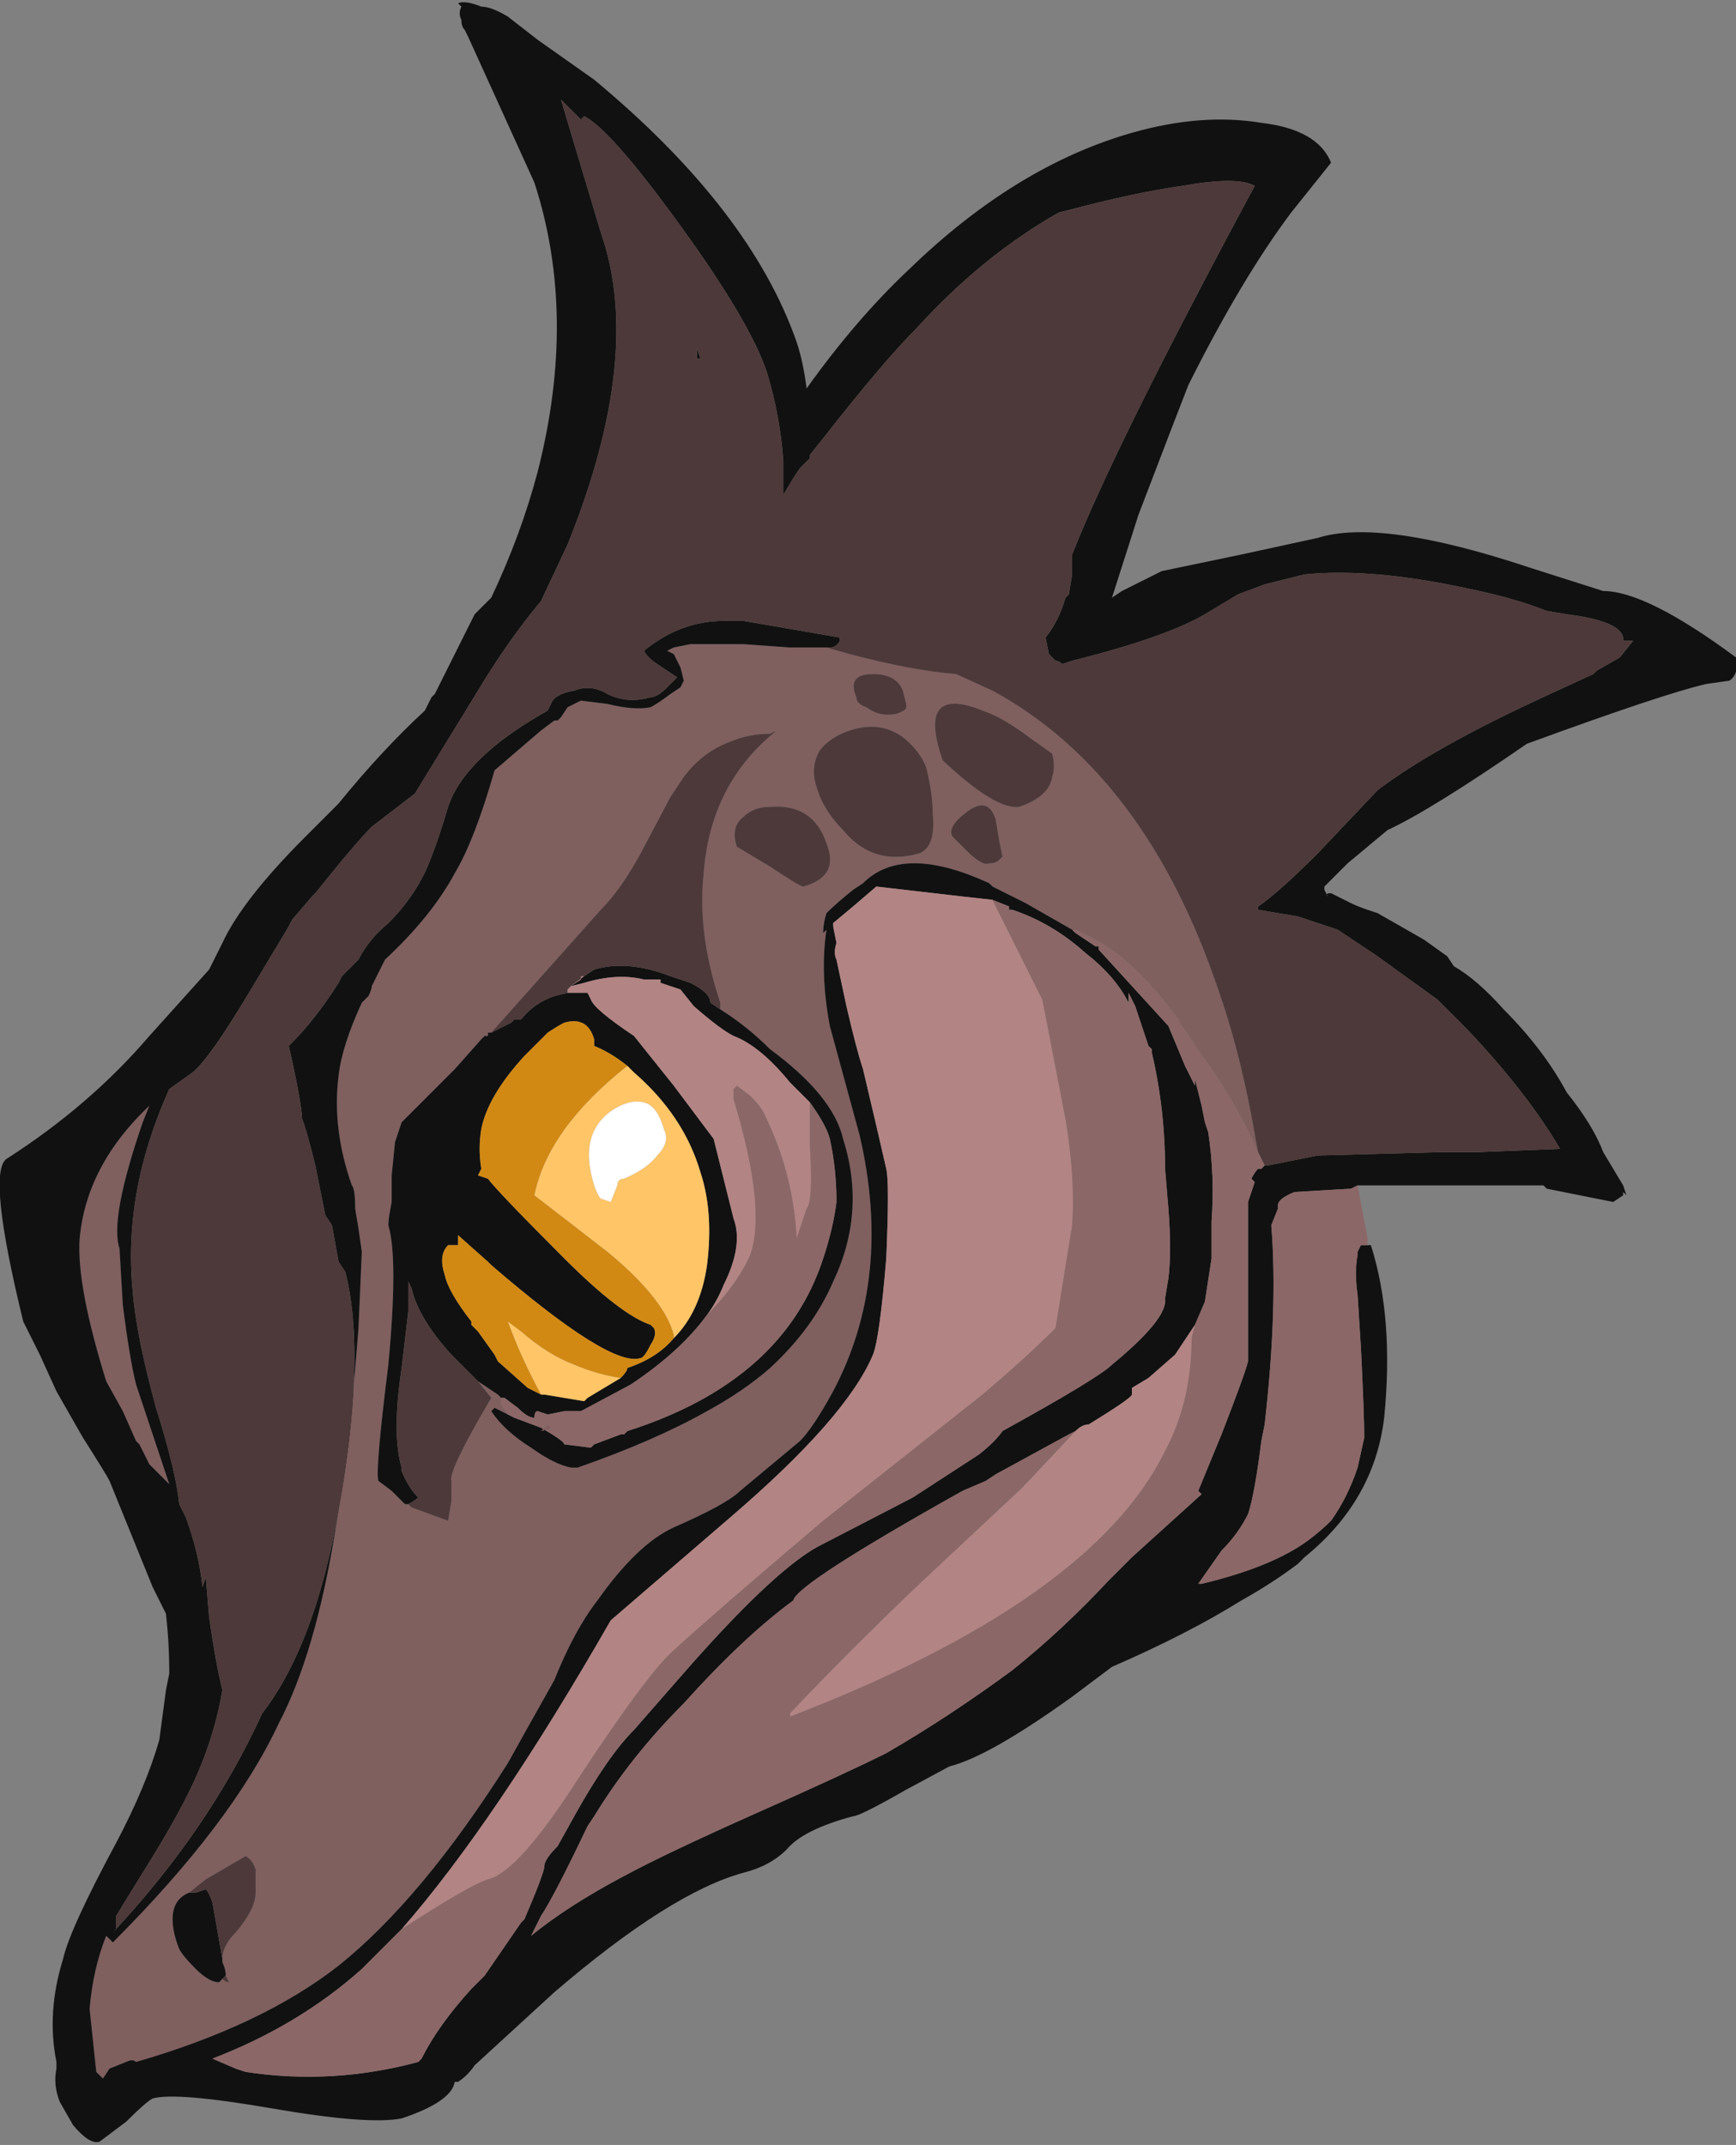 <?xml version="1.0" encoding="UTF-8" standalone="no"?>
<svg xmlns:ffdec="https://www.free-decompiler.com/flash" xmlns:xlink="http://www.w3.org/1999/xlink" ffdec:objectType="shape" height="32.3px" width="26.15px" xmlns="http://www.w3.org/2000/svg">
  <rect width="100%" height="100%" fill="#808080" stroke="none"/>
  <g transform="matrix(1.0, 0.0, 0.0, 1.0, 12.35, 31.75)">
    <path d="M0.1 -22.0 L0.45 -21.9 Q1.4 -21.65 2.05 -21.6 L2.6 -21.35 Q4.9 -20.1 6.0 -16.85 6.3 -16.0 6.5 -14.95 L6.6 -14.4 Q6.25 -15.2 5.65 -16.0 L5.6 -16.1 5.45 -16.3 5.4 -16.4 Q4.7 -17.35 4.05 -17.65 L3.85 -17.75 3.85 -17.7 3.8 -17.75 3.1 -18.15 2.6 -18.4 2.55 -18.45 Q1.25 -19.05 0.65 -18.45 L0.5 -18.35 Q0.25 -18.15 0.1 -18.0 0.05 -17.85 0.05 -17.7 L0.1 -17.75 Q0.0 -17.1 0.15 -16.3 L0.6 -14.65 Q1.1 -12.5 0.2 -10.8 -0.1 -10.25 -0.3 -10.05 L-1.2 -9.3 Q-1.4 -9.1 -2.2 -8.75 -2.75 -8.5 -3.35 -7.65 -3.7 -7.2 -4.0 -6.45 -4.45 -5.65 -4.7 -5.2 -6.0 -3.15 -7.25 -2.15 -8.4 -1.25 -10.3 -0.7 -10.35 -0.75 -10.45 -0.7 L-10.7 -0.6 -10.8 -0.45 -10.9 -0.55 -11.0 -1.5 Q-10.95 -2.1 -10.75 -2.6 L-10.65 -2.5 Q-8.85 -4.3 -8.15 -5.8 -7.6 -6.85 -7.3 -8.7 -7.1 -9.8 -6.95 -11.75 L-6.9 -12.9 -6.95 -13.25 -7.0 -13.55 Q-7.0 -13.85 -7.05 -13.9 -7.35 -14.75 -7.25 -15.55 -7.2 -16.0 -6.9 -16.65 L-6.8 -16.75 Q-6.75 -16.85 -6.75 -16.9 L-6.55 -17.3 Q-5.85 -17.95 -5.5 -18.6 -5.2 -19.1 -4.9 -20.15 L-4.2 -20.75 -4.0 -20.9 -3.95 -20.9 -3.9 -20.95 -3.8 -21.1 Q-3.7 -21.15 -3.6 -21.2 L-3.2 -21.15 Q-2.8 -21.05 -2.55 -21.1 -2.45 -21.15 -2.25 -21.3 L-2.1 -21.4 -2.05 -21.5 -2.1 -21.7 -2.2 -21.9 -2.3 -21.95 -2.2 -22.0 -1.95 -22.05 -1.15 -22.05 -0.45 -22.0 0.1 -22.0 M3.0 -19.6 Q3.45 -19.75 3.5 -20.05 3.55 -20.2 3.5 -20.4 L3.15 -20.65 Q2.75 -20.95 2.45 -21.05 1.45 -21.45 1.85 -20.3 2.65 -19.55 3.0 -19.6 M1.25 -21.35 Q1.15 -21.6 0.8 -21.6 0.4 -21.6 0.55 -21.25 0.55 -21.15 0.7 -21.1 0.9 -20.95 1.15 -21.0 1.3 -21.05 1.3 -21.1 L1.3 -21.15 1.25 -21.35 M1.7 -19.5 Q1.7 -19.8 1.6 -20.2 1.5 -20.45 1.25 -20.65 0.9 -20.9 0.45 -20.75 0.15 -20.65 0.0 -20.45 -0.15 -20.2 -0.05 -19.9 0.05 -19.55 0.35 -19.25 0.8 -18.7 1.5 -18.9 1.75 -19.0 1.7 -19.5 M2.2 -18.95 Q2.45 -18.7 2.55 -18.75 2.65 -18.75 2.7 -18.8 L2.75 -18.85 2.7 -19.1 2.65 -19.4 Q2.55 -19.75 2.25 -19.55 1.9 -19.3 2.0 -19.15 L2.2 -18.95 M-4.8 -10.7 L-4.8 -10.6 -4.7 -10.45 -4.9 -10.55 -4.95 -10.5 Q-4.75 -10.2 -4.35 -9.95 -4.0 -9.7 -3.75 -9.65 L-3.65 -9.65 Q-2.5 -10.05 -1.7 -10.5 -1.15 -10.8 -0.75 -11.15 -0.1 -11.75 0.2 -12.45 0.7 -13.5 0.35 -14.6 0.2 -15.25 -0.75 -15.95 -1.1 -16.3 -1.5 -16.55 L-1.5 -16.65 Q-1.85 -17.7 -1.75 -18.6 -1.65 -19.95 -0.65 -20.75 L-0.75 -20.7 Q-1.05 -20.7 -1.3 -20.6 -1.75 -20.45 -2.05 -20.05 L-2.25 -19.75 -2.7 -18.9 Q-3.0 -18.35 -3.3 -18.05 L-4.95 -16.2 -5.0 -16.2 -5.0 -16.15 -5.05 -16.15 -5.1 -16.1 -5.5 -15.65 -6.3 -14.85 -6.4 -14.55 -6.45 -14.05 -6.45 -13.65 Q-6.5 -13.4 -6.5 -13.3 -6.35 -12.8 -6.5 -11.2 -6.7 -9.6 -6.65 -9.45 L-6.45 -9.3 -6.25 -9.1 -6.2 -9.1 -6.15 -9.05 -5.6 -8.85 -5.55 -9.15 -5.55 -9.2 Q-5.55 -9.4 -5.55 -9.45 -5.6 -9.6 -4.95 -10.7 L-5.15 -10.95 -4.85 -10.75 -4.8 -10.7 M-10.1 -15.1 L-10.2 -14.85 Q-10.7 -13.4 -10.55 -12.95 L-10.5 -12.1 Q-10.4 -11.3 -10.3 -10.9 L-9.8 -9.4 -10.1 -9.7 -10.25 -10.0 -10.3 -10.05 -10.5 -10.5 -10.75 -10.95 Q-11.2 -12.4 -11.15 -13.1 -11.05 -14.2 -10.1 -15.1 M-1.15 -19.45 Q-1.35 -19.3 -1.25 -19.0 L-0.75 -18.7 Q-0.3 -18.4 -0.25 -18.4 0.3 -18.55 0.1 -19.05 -0.1 -19.65 -0.75 -19.6 -1.0 -19.6 -1.15 -19.45 M-6.2 -12.45 L-6.2 -12.35 -6.2 -12.45 M-4.05 -10.25 L-4.0 -10.25 -4.2 -10.2 -4.1 -10.3 -4.05 -10.25 M-9.0 -2.25 Q-9.0 -2.45 -8.8 -2.65 -8.5 -3.0 -8.5 -3.25 L-8.5 -3.6 Q-8.55 -3.75 -8.65 -3.8 L-9.25 -3.45 -9.5 -3.25 Q-9.75 -3.15 -9.75 -2.85 -9.75 -2.65 -9.65 -2.4 -9.6 -2.3 -9.4 -2.1 -9.2 -1.9 -9.05 -1.9 L-9.0 -1.95 Q-8.95 -1.9 -8.9 -1.9 L-8.95 -2.0 Q-8.95 -2.1 -9.0 -2.2 L-9.0 -2.25" fill="#805f5f" fill-rule="evenodd" stroke="none"/>
    <path d="M6.7 -14.2 L6.75 -14.2 7.5 -14.35 9.35 -14.4 9.9 -14.4 11.15 -14.45 Q10.65 -15.3 9.75 -16.25 L9.3 -16.7 8.4 -17.35 7.8 -17.75 Q7.5 -17.85 7.2 -17.95 L6.6 -18.05 6.6 -18.1 Q6.9 -18.3 7.5 -18.9 L8.4 -19.85 Q9.25 -20.5 11.0 -21.3 L11.65 -21.6 11.7 -21.65 12.05 -21.85 12.25 -22.1 12.1 -22.1 12.1 -22.15 Q12.05 -22.4 11.25 -22.5 L10.95 -22.55 Q10.45 -22.75 9.7 -22.9 8.3 -23.2 7.3 -23.1 L6.7 -22.95 6.3 -22.8 5.8 -22.5 Q5.2 -22.15 3.8 -21.8 L3.65 -21.75 Q3.6 -21.8 3.55 -21.8 L3.45 -21.9 3.4 -22.15 Q3.6 -22.4 3.7 -22.75 L3.75 -22.8 3.8 -23.1 3.8 -23.4 Q4.45 -25.05 6.55 -28.95 6.3 -29.1 5.45 -28.95 4.75 -28.85 3.8 -28.6 L3.6 -28.55 Q2.45 -27.9 1.45 -26.8 0.95 -26.3 0.05 -25.15 L-0.15 -24.9 -0.15 -24.85 -0.3 -24.7 -0.4 -24.55 -0.55 -24.3 Q-0.55 -24.55 -0.55 -24.8 -0.6 -25.5 -0.8 -26.15 -1.05 -26.9 -2.1 -28.35 -3.15 -29.8 -3.55 -30.0 L-3.6 -29.95 -3.9 -30.25 -3.3 -28.25 Q-2.65 -26.4 -3.8 -23.55 L-4.2 -22.7 Q-4.7 -22.1 -5.15 -21.35 L-6.1 -19.8 -6.75 -19.3 Q-7.0 -19.05 -7.6 -18.3 L-7.65 -18.25 -7.95 -17.9 -8.0 -17.8 -8.6 -16.8 Q-9.2 -15.8 -9.45 -15.6 L-9.8 -15.35 Q-10.5 -13.8 -10.35 -12.3 -10.3 -11.65 -10.0 -10.55 -9.7 -9.6 -9.65 -9.1 L-9.55 -8.9 Q-9.35 -8.35 -9.3 -7.85 L-9.25 -8.0 -9.2 -7.4 Q-9.1 -6.7 -9.0 -6.3 -9.1 -5.7 -9.35 -5.1 -9.6 -4.5 -10.2 -3.55 L-10.6 -2.9 -10.6 -2.7 -10.65 -2.65 Q-9.2 -4.2 -8.4 -5.95 -7.55 -7.05 -7.2 -9.3 -6.85 -11.45 -7.15 -12.6 L-7.25 -12.75 -7.35 -13.3 -7.45 -13.45 -7.6 -14.2 Q-7.75 -14.8 -7.8 -14.9 L-7.8 -14.95 Q-7.85 -15.35 -8.0 -16.0 L-7.95 -16.05 Q-7.6 -16.4 -7.25 -16.95 L-7.2 -17.05 -6.95 -17.3 Q-6.8 -17.6 -6.5 -17.85 -6.05 -18.3 -5.85 -18.85 -5.75 -19.1 -5.6 -19.6 -5.35 -20.35 -4.1 -21.05 L-4.05 -21.15 Q-4.0 -21.3 -3.7 -21.35 -3.45 -21.45 -3.2 -21.3 -2.9 -21.15 -2.55 -21.25 -2.45 -21.25 -2.3 -21.4 L-2.15 -21.55 -2.45 -21.75 Q-2.6 -21.85 -2.65 -21.95 -2.1 -22.4 -1.45 -22.4 L-1.15 -22.4 0.3 -22.15 0.3 -22.1 Q0.25 -22.0 0.15 -22.0 L0.1 -22.0 -0.45 -22.0 -1.15 -22.05 -1.95 -22.05 -2.2 -22.0 -2.3 -21.95 -2.2 -21.9 -2.1 -21.7 -2.05 -21.5 -2.1 -21.4 -2.25 -21.3 Q-2.45 -21.15 -2.55 -21.1 -2.8 -21.05 -3.2 -21.15 L-3.6 -21.2 Q-3.7 -21.15 -3.8 -21.1 L-3.9 -20.95 -3.95 -20.9 -4.0 -20.9 -4.2 -20.75 -4.9 -20.15 Q-5.2 -19.1 -5.5 -18.6 -5.85 -17.95 -6.55 -17.3 L-6.75 -16.9 Q-6.75 -16.85 -6.8 -16.75 L-6.9 -16.65 Q-7.2 -16.0 -7.25 -15.55 -7.35 -14.75 -7.05 -13.9 -7.0 -13.85 -7.0 -13.55 L-6.95 -13.25 -6.9 -12.9 -6.95 -11.75 Q-7.1 -9.8 -7.3 -8.7 -7.6 -6.85 -8.15 -5.8 -8.85 -4.3 -10.65 -2.5 L-10.75 -2.6 Q-10.95 -2.1 -11.0 -1.5 L-10.9 -0.55 -10.8 -0.45 -10.7 -0.6 -10.45 -0.7 Q-10.35 -0.75 -10.3 -0.7 -8.4 -1.25 -7.25 -2.15 -6.0 -3.15 -4.7 -5.2 -4.45 -5.65 -4.0 -6.45 -3.7 -7.2 -3.35 -7.65 -2.75 -8.5 -2.2 -8.75 -1.4 -9.1 -1.2 -9.3 L-0.3 -10.05 Q-0.1 -10.25 0.2 -10.8 1.1 -12.5 0.6 -14.65 L0.15 -16.3 Q0.0 -17.1 0.1 -17.75 L0.05 -17.7 Q0.05 -17.85 0.1 -18.0 0.25 -18.15 0.5 -18.35 L0.65 -18.45 Q1.25 -19.05 2.55 -18.45 L2.6 -18.4 3.1 -18.15 3.8 -17.75 Q3.85 -17.75 3.85 -17.7 L4.15 -17.5 4.2 -17.5 4.2 -17.45 5.25 -16.3 5.5 -15.7 5.65 -15.4 5.65 -15.5 5.75 -15.1 5.8 -14.85 5.85 -14.7 Q5.95 -14.05 5.9 -13.35 L5.9 -12.8 5.8 -12.15 5.65 -11.8 5.35 -11.35 4.95 -11.0 4.7 -10.85 4.7 -10.75 Q4.7 -10.7 4.05 -10.3 3.95 -10.3 3.85 -10.2 L3.75 -10.15 2.65 -9.55 2.5 -9.45 2.15 -9.3 Q-0.35 -7.9 -0.4 -7.65 -1.15 -7.1 -2.05 -6.1 -2.85 -5.3 -3.4 -4.4 L-3.5 -4.25 Q-4.0 -3.2 -4.2 -2.9 L-4.35 -2.6 Q-3.8 -3.05 -2.95 -3.5 -2.3 -3.85 -0.95 -4.45 0.4 -5.05 1.0 -5.35 1.95 -5.9 2.9 -6.6 3.65 -7.2 4.35 -7.95 L4.7 -8.3 5.75 -9.25 5.7 -9.3 6.05 -10.15 Q6.4 -11.05 6.45 -11.25 L6.45 -13.65 Q6.5 -13.8 6.55 -13.95 L6.5 -14.0 Q6.55 -14.1 6.6 -14.15 L6.65 -14.15 6.7 -14.2 M8.25 -13.0 L8.3 -13.0 Q8.65 -11.9 8.5 -10.4 8.35 -9.15 7.3 -8.3 L7.2 -8.2 Q6.8 -7.9 6.35 -7.65 5.55 -7.15 4.4 -6.65 L3.8 -6.2 Q2.55 -5.3 1.95 -5.15 L1.3 -4.8 Q0.6 -4.4 0.5 -4.4 -0.25 -4.2 -0.5 -3.9 -0.75 -3.65 -1.15 -3.55 -2.25 -3.25 -4.0 -1.75 L-5.2 -0.65 Q-5.3 -0.5 -5.45 -0.4 L-5.5 -0.4 Q-5.55 -0.1 -6.3 0.15 -6.8 0.25 -8.25 0.0 -9.7 -0.25 -10.05 -0.15 -10.15 -0.1 -10.45 0.2 L-10.85 0.5 Q-11.0 0.55 -11.25 0.25 L-11.45 -0.1 Q-11.55 -0.35 -11.5 -0.6 L-11.5 -0.7 Q-11.65 -1.45 -11.4 -2.25 -11.3 -2.7 -10.6 -4.0 -10.15 -4.85 -9.95 -5.55 L-9.85 -6.3 -9.8 -6.55 Q-9.8 -7.0 -9.85 -7.45 L-10.05 -7.85 -10.7 -9.45 Q-10.75 -9.55 -11.1 -10.1 L-11.5 -10.8 -11.75 -11.35 -12.0 -11.85 Q-12.55 -14.1 -12.25 -14.3 -11.0 -15.1 -10.1 -16.15 L-9.2 -17.15 -9.0 -17.55 Q-8.7 -18.2 -7.75 -19.15 L-7.25 -19.65 Q-6.6 -20.45 -5.95 -21.05 L-5.85 -21.25 -5.8 -21.3 -5.2 -22.5 -4.95 -22.75 Q-4.5 -23.7 -4.25 -24.65 -3.65 -27.0 -4.3 -29.0 L-5.3 -31.2 -5.35 -31.3 Q-5.4 -31.35 -5.4 -31.45 -5.45 -31.55 -5.4 -31.65 L-5.45 -31.7 Q-5.35 -31.75 -5.1 -31.65 -4.95 -31.65 -4.7 -31.5 L-4.25 -31.15 -3.4 -30.55 Q-1.05 -28.6 -0.35 -26.6 -0.25 -26.3 -0.2 -25.9 0.55 -26.95 1.35 -27.7 2.95 -29.25 4.7 -29.75 5.75 -30.05 6.65 -29.9 7.5 -29.8 7.7 -29.3 L7.1 -28.55 Q6.35 -27.55 5.55 -25.95 5.45 -25.7 4.8 -24.0 L4.4 -22.75 4.55 -22.85 Q5.05 -23.1 5.15 -23.15 L6.35 -23.4 7.5 -23.65 Q8.45 -23.95 10.7 -23.2 L11.8 -22.85 Q12.45 -22.85 13.8 -21.85 13.85 -21.6 13.7 -21.5 L13.35 -21.45 Q12.7 -21.3 10.65 -20.55 9.2 -19.55 8.55 -19.25 L7.95 -18.75 7.6 -18.4 7.6 -18.35 7.65 -18.25 Q7.6 -18.3 7.7 -18.3 L8.0 -18.15 Q8.1 -18.1 8.25 -18.05 L8.4 -18.0 9.1 -17.6 9.45 -17.35 9.55 -17.2 Q9.9 -17.0 10.3 -16.55 10.9 -15.95 11.25 -15.3 11.65 -14.8 11.8 -14.4 L12.1 -13.9 12.15 -13.75 12.1 -13.8 12.1 -13.75 11.95 -13.65 10.95 -13.85 10.9 -13.9 8.1 -13.9 8.0 -13.85 7.15 -13.8 Q6.9 -13.7 6.9 -13.6 L6.9 -13.55 6.8 -13.3 Q6.9 -12.05 6.7 -10.3 L6.65 -10.05 Q6.55 -9.25 6.45 -8.95 6.3 -8.65 6.05 -8.4 L5.7 -7.9 5.75 -7.9 Q6.8 -8.15 7.35 -8.55 7.55 -8.7 7.7 -8.85 7.95 -9.2 8.1 -9.65 L8.2 -10.1 Q8.2 -10.45 8.15 -11.45 L8.1 -12.25 Q8.05 -12.6 8.1 -12.85 L8.1 -12.9 8.15 -13.0 8.25 -13.0 M2.6 -18.2 L2.15 -18.25 0.85 -18.4 0.5 -18.1 0.2 -17.85 0.2 -17.8 0.25 -17.55 Q0.2 -17.4 0.25 -17.3 L0.4 -16.6 Q0.55 -15.95 0.65 -15.65 L0.85 -14.8 1.0 -14.15 Q1.05 -13.95 1.0 -12.8 0.9 -11.6 0.8 -11.35 0.4 -10.4 -1.35 -8.9 L-3.15 -7.35 Q-4.9 -4.3 -6.3 -2.7 L-6.9 -2.1 Q-7.85 -1.25 -9.15 -0.75 L-8.8 -0.6 -8.65 -0.55 Q-7.35 -0.35 -6.05 -0.7 L-6.0 -0.75 Q-5.75 -1.25 -5.25 -1.8 L-5.05 -2.0 -4.5 -2.8 -4.45 -2.85 Q-4.15 -3.55 -4.15 -3.65 -4.15 -3.75 -3.95 -3.95 L-3.7 -4.4 Q-3.2 -5.3 -2.8 -5.7 L-2.1 -6.5 Q-0.75 -8.05 -0.05 -8.45 L1.4 -9.2 2.4 -9.85 Q2.65 -10.05 2.75 -10.2 4.2 -11.0 4.4 -11.2 5.25 -11.9 5.2 -12.2 L5.25 -12.5 Q5.3 -12.9 5.25 -13.55 L5.2 -14.15 Q5.2 -15.05 5.0 -15.9 L5.0 -15.95 4.95 -16.0 4.75 -16.6 4.65 -16.8 4.65 -16.65 Q4.45 -17.05 4.0 -17.4 3.5 -17.85 2.9 -18.05 L2.85 -18.05 2.85 -18.1 2.6 -18.2 M-4.7 -10.45 L-4.6 -10.4 -4.2 -10.25 Q-3.85 -10.05 -3.85 -10.0 L-3.45 -9.95 -3.4 -10.0 -3.0 -10.15 -2.95 -10.15 -2.9 -10.2 Q-0.55 -10.95 0.05 -12.8 0.2 -13.25 0.25 -13.65 0.25 -14.15 0.15 -14.6 0.1 -14.8 -0.15 -15.15 L-0.45 -15.45 Q-0.9 -16.0 -1.3 -16.15 -1.5 -16.25 -1.9 -16.6 L-2.1 -16.85 Q-2.25 -16.9 -2.4 -16.95 L-2.4 -17.0 -2.65 -17.0 Q-3.05 -17.1 -3.55 -16.95 L-3.75 -16.9 -3.6 -17.0 -3.6 -17.05 -3.55 -17.05 -3.4 -17.15 Q-2.9 -17.3 -2.25 -17.05 L-1.95 -16.95 Q-1.65 -16.8 -1.65 -16.65 L-1.5 -16.55 Q-1.1 -16.3 -0.75 -15.95 0.2 -15.25 0.35 -14.6 0.7 -13.5 0.2 -12.45 -0.1 -11.75 -0.75 -11.15 -1.15 -10.8 -1.7 -10.5 -2.5 -10.05 -3.65 -9.65 L-3.75 -9.65 Q-4.0 -9.7 -4.35 -9.95 -4.75 -10.2 -4.95 -10.5 L-4.9 -10.55 -4.7 -10.45 M-1.7 -11.95 Q-2.1 -11.4 -2.85 -10.9 L-3.6 -10.5 -3.85 -10.5 -4.1 -10.45 -4.25 -10.5 Q-4.3 -10.5 -4.3 -10.4 -4.4 -10.4 -4.55 -10.55 L-4.75 -10.7 -4.8 -10.7 -4.85 -10.75 -5.15 -10.95 -5.55 -11.35 Q-6.05 -11.9 -6.15 -12.35 L-6.2 -12.45 -6.2 -12.35 -6.2 -12.0 -6.3 -11.15 Q-6.45 -10.15 -6.3 -9.65 L-6.3 -9.6 Q-6.2 -9.35 -6.05 -9.2 -6.1 -9.15 -6.2 -9.1 L-6.25 -9.1 -6.45 -9.3 -6.65 -9.45 Q-6.7 -9.6 -6.5 -11.2 -6.35 -12.8 -6.5 -13.3 -6.5 -13.4 -6.45 -13.65 L-6.45 -14.05 -6.4 -14.55 -6.3 -14.85 -5.5 -15.65 -5.1 -16.1 -5.05 -16.15 -5.0 -16.15 -5.0 -16.2 -4.95 -16.2 -4.65 -16.35 -4.6 -16.4 -4.5 -16.4 Q-4.3 -16.65 -4.0 -16.75 L-3.8 -16.8 -3.5 -16.8 -3.45 -16.7 Q-3.4 -16.55 -2.8 -16.15 L-2.2 -15.4 -1.6 -14.6 -1.3 -13.4 Q-1.15 -13.0 -1.45 -12.4 -1.55 -12.15 -1.7 -11.95 M-1.85 -26.5 L-1.8 -26.35 -1.85 -26.35 -1.85 -26.5 M-10.1 -15.1 Q-11.05 -14.2 -11.15 -13.1 -11.2 -12.4 -10.75 -10.95 L-10.5 -10.5 -10.3 -10.05 -10.25 -10.0 -10.1 -9.7 -9.8 -9.4 -10.3 -10.9 Q-10.4 -11.3 -10.5 -12.1 L-10.55 -12.95 Q-10.7 -13.4 -10.2 -14.85 L-10.1 -15.1 M-2.9 -15.7 Q-3.15 -15.9 -3.4 -16.0 L-3.4 -16.1 Q-3.5 -16.45 -3.85 -16.35 -3.95 -16.3 -4.1 -16.2 L-4.45 -15.85 Q-5.0 -15.25 -5.1 -14.75 -5.15 -14.45 -5.1 -14.15 L-5.15 -14.05 -5.0 -14.0 Q-4.85 -13.8 -3.85 -12.8 -3.0 -11.95 -2.55 -11.8 L-2.5 -11.75 Q-2.45 -11.65 -2.55 -11.5 -2.65 -11.3 -2.7 -11.3 -3.15 -11.15 -4.95 -12.7 L-5.0 -12.75 -5.45 -13.15 -5.45 -13.0 -5.6 -13.0 Q-5.75 -12.85 -5.65 -12.55 -5.6 -12.3 -5.25 -11.85 L-5.25 -11.8 -5.15 -11.7 -4.9 -11.35 -4.85 -11.25 -4.4 -10.85 -4.2 -10.75 -4.15 -10.75 -3.55 -10.65 -3.5 -10.7 -3.0 -11.0 Q-2.9 -11.1 -2.9 -11.15 -2.45 -11.3 -2.2 -11.6 -1.8 -12.0 -1.7 -12.7 -1.6 -13.5 -1.8 -14.1 -2.05 -14.95 -2.8 -15.6 L-2.9 -15.7 M-9.0 -2.25 L-9.0 -2.2 Q-8.95 -2.1 -8.95 -2.0 L-9.0 -1.95 -9.05 -1.9 Q-9.2 -1.9 -9.4 -2.1 -9.6 -2.3 -9.65 -2.4 -9.75 -2.65 -9.75 -2.85 -9.75 -3.15 -9.5 -3.25 L-9.4 -3.25 -9.25 -3.3 Q-9.2 -3.25 -9.15 -3.1 L-9.0 -2.25" fill="#111111" fill-rule="evenodd" stroke="none"/>
    <path d="M0.1 -22.0 L0.15 -22.0 Q0.25 -22.0 0.3 -22.1 L0.3 -22.15 -1.15 -22.4 -1.45 -22.4 Q-2.1 -22.4 -2.65 -21.95 -2.6 -21.85 -2.45 -21.75 L-2.15 -21.55 -2.3 -21.4 Q-2.45 -21.25 -2.55 -21.25 -2.9 -21.15 -3.2 -21.3 -3.45 -21.45 -3.7 -21.35 -4.0 -21.3 -4.05 -21.15 L-4.1 -21.05 Q-5.35 -20.35 -5.6 -19.6 -5.75 -19.1 -5.85 -18.85 -6.05 -18.3 -6.5 -17.85 -6.8 -17.6 -6.95 -17.3 L-7.2 -17.05 -7.25 -16.95 Q-7.6 -16.4 -7.95 -16.05 L-8.0 -16.0 Q-7.85 -15.35 -7.8 -14.95 L-7.8 -14.9 Q-7.75 -14.8 -7.6 -14.2 L-7.45 -13.45 -7.35 -13.3 -7.25 -12.75 -7.15 -12.6 Q-6.85 -11.45 -7.2 -9.3 -7.55 -7.05 -8.4 -5.95 -9.2 -4.2 -10.65 -2.65 L-10.6 -2.7 -10.6 -2.9 -10.2 -3.55 Q-9.6 -4.5 -9.35 -5.1 -9.1 -5.7 -9.0 -6.3 -9.1 -6.7 -9.2 -7.4 L-9.25 -8.0 -9.3 -7.85 Q-9.35 -8.35 -9.55 -8.9 L-9.65 -9.1 Q-9.7 -9.6 -10.0 -10.55 -10.3 -11.65 -10.35 -12.3 -10.5 -13.8 -9.8 -15.35 L-9.45 -15.6 Q-9.2 -15.8 -8.6 -16.8 L-8.0 -17.8 -7.95 -17.9 -7.65 -18.25 -7.6 -18.3 Q-7.0 -19.05 -6.75 -19.3 L-6.1 -19.8 -5.15 -21.35 Q-4.7 -22.1 -4.2 -22.7 L-3.8 -23.55 Q-2.65 -26.4 -3.3 -28.25 L-3.9 -30.25 -3.6 -29.95 -3.55 -30.0 Q-3.15 -29.8 -2.1 -28.35 -1.05 -26.9 -0.8 -26.15 -0.6 -25.5 -0.55 -24.8 -0.55 -24.55 -0.55 -24.3 L-0.4 -24.55 -0.3 -24.7 -0.15 -24.85 -0.15 -24.9 0.05 -25.15 Q0.95 -26.3 1.45 -26.8 2.45 -27.9 3.6 -28.55 L3.8 -28.6 Q4.75 -28.85 5.45 -28.95 6.3 -29.1 6.55 -28.95 4.45 -25.05 3.8 -23.4 L3.8 -23.1 3.75 -22.8 3.7 -22.75 Q3.6 -22.4 3.4 -22.15 L3.45 -21.9 3.55 -21.8 Q3.6 -21.8 3.65 -21.75 L3.8 -21.8 Q5.2 -22.15 5.8 -22.5 L6.3 -22.8 6.7 -22.95 7.3 -23.1 Q8.3 -23.2 9.7 -22.9 10.45 -22.75 10.95 -22.55 L11.25 -22.5 Q12.05 -22.4 12.1 -22.15 L12.1 -22.1 12.25 -22.1 12.05 -21.85 11.7 -21.65 11.65 -21.6 11.0 -21.3 Q9.25 -20.5 8.4 -19.85 L7.5 -18.9 Q6.9 -18.3 6.6 -18.1 L6.6 -18.05 7.2 -17.95 Q7.5 -17.85 7.8 -17.75 L8.4 -17.35 9.3 -16.7 9.75 -16.25 Q10.65 -15.3 11.15 -14.45 L9.9 -14.4 9.35 -14.4 7.5 -14.35 6.75 -14.2 6.7 -14.2 6.6 -14.4 6.5 -14.95 Q6.3 -16.0 6.0 -16.85 4.9 -20.1 2.6 -21.35 L2.05 -21.6 Q1.4 -21.65 0.45 -21.9 L0.1 -22.0 M1.25 -21.35 L1.3 -21.15 1.3 -21.1 Q1.3 -21.05 1.15 -21.0 0.9 -20.95 0.7 -21.1 0.55 -21.15 0.55 -21.25 0.4 -21.6 0.8 -21.6 1.15 -21.6 1.25 -21.35 M3.0 -19.6 Q2.65 -19.55 1.85 -20.3 1.45 -21.45 2.45 -21.05 2.75 -20.95 3.15 -20.65 L3.5 -20.4 Q3.55 -20.2 3.5 -20.05 3.45 -19.75 3.0 -19.6 M1.7 -19.5 Q1.75 -19.0 1.5 -18.9 0.8 -18.7 0.35 -19.25 0.05 -19.55 -0.05 -19.9 -0.15 -20.2 0.0 -20.45 0.15 -20.65 0.45 -20.75 0.9 -20.9 1.25 -20.65 1.5 -20.45 1.6 -20.2 1.7 -19.8 1.7 -19.5 M2.2 -18.95 L2.0 -19.15 Q1.9 -19.3 2.25 -19.55 2.55 -19.75 2.65 -19.4 L2.7 -19.1 2.75 -18.85 2.7 -18.8 Q2.65 -18.75 2.55 -18.75 2.45 -18.7 2.2 -18.95 M-1.5 -16.55 L-1.65 -16.65 Q-1.65 -16.8 -1.95 -16.95 L-2.25 -17.05 Q-2.9 -17.3 -3.4 -17.15 L-3.55 -17.05 -3.75 -16.9 -3.8 -16.85 -3.8 -16.8 -4.0 -16.75 Q-4.3 -16.65 -4.5 -16.4 L-4.6 -16.4 -4.65 -16.35 -4.95 -16.2 -3.3 -18.05 Q-3.0 -18.35 -2.7 -18.9 L-2.25 -19.75 -2.05 -20.05 Q-1.75 -20.45 -1.3 -20.6 -1.05 -20.7 -0.75 -20.7 L-0.65 -20.75 Q-1.65 -19.95 -1.75 -18.6 -1.85 -17.7 -1.5 -16.65 L-1.5 -16.55 M-1.85 -26.5 L-1.85 -26.35 -1.8 -26.35 -1.85 -26.5 M-1.15 -19.45 Q-1.0 -19.6 -0.75 -19.6 -0.1 -19.65 0.1 -19.05 0.3 -18.55 -0.25 -18.4 -0.3 -18.4 -0.75 -18.7 L-1.25 -19.0 Q-1.35 -19.3 -1.15 -19.45 M-6.2 -12.45 L-6.15 -12.35 Q-6.05 -11.9 -5.55 -11.35 L-5.15 -10.95 -4.95 -10.7 Q-5.6 -9.6 -5.55 -9.45 -5.55 -9.4 -5.55 -9.2 L-5.55 -9.15 -5.6 -8.85 -6.15 -9.05 -6.2 -9.1 -6.25 -9.1 -6.2 -9.1 Q-6.1 -9.15 -6.05 -9.2 -6.2 -9.35 -6.3 -9.6 L-6.3 -9.65 Q-6.45 -10.15 -6.3 -11.15 L-6.2 -12.0 -6.2 -12.35 -6.2 -12.45 M-9.5 -3.25 L-9.25 -3.45 -8.65 -3.8 Q-8.55 -3.75 -8.5 -3.6 L-8.5 -3.25 Q-8.5 -3.0 -8.8 -2.65 -9.0 -2.45 -9.0 -2.25 L-9.15 -3.1 Q-9.2 -3.25 -9.25 -3.3 L-9.4 -3.25 -9.5 -3.25 M-8.95 -2.0 L-8.9 -1.9 Q-8.95 -1.9 -9.0 -1.95 L-8.95 -2.0" fill="#4d3939" fill-rule="evenodd" stroke="none"/>
    <path d="M3.85 -10.2 Q3.95 -10.3 4.05 -10.3 4.7 -10.7 4.7 -10.75 L4.7 -10.85 4.95 -11.0 5.35 -11.35 5.65 -11.8 5.6 -11.6 Q5.6 -10.65 5.2 -9.9 4.1 -7.65 -0.45 -5.9 L-0.45 -5.95 Q0.45 -6.9 1.5 -7.9 L3.05 -9.35 3.85 -10.2 M3.85 -17.7 Q3.85 -17.75 3.8 -17.75 L3.85 -17.7 M-6.3 -2.7 Q-4.9 -4.3 -3.15 -7.35 L-1.35 -8.9 Q0.4 -10.4 0.8 -11.35 0.9 -11.6 1.0 -12.8 1.05 -13.95 1.0 -14.15 L0.85 -14.8 0.65 -15.65 Q0.55 -15.95 0.4 -16.6 L0.25 -17.3 Q0.2 -17.4 0.25 -17.55 L0.2 -17.8 0.2 -17.85 0.5 -18.1 0.85 -18.4 2.15 -18.25 2.6 -18.2 3.35 -16.7 3.4 -16.45 3.7 -14.9 Q3.85 -14.0 3.8 -13.3 L3.55 -11.75 Q3.1 -11.3 2.45 -10.75 L0.05 -8.85 Q-1.6 -7.45 -2.2 -6.9 -2.6 -6.55 -3.65 -4.95 -4.55 -3.55 -5.0 -3.45 -5.3 -3.35 -6.3 -2.7 M-0.15 -15.15 L-0.15 -14.5 Q-0.1 -13.65 -0.2 -13.55 L-0.35 -13.1 Q-0.4 -14.1 -0.85 -15.0 -0.9 -15.1 -1.05 -15.25 L-1.25 -15.4 -1.3 -15.35 Q-1.3 -15.3 -1.3 -15.2 -0.8 -13.55 -1.05 -12.85 -1.25 -12.4 -1.7 -11.95 -1.55 -12.15 -1.45 -12.4 -1.15 -13.0 -1.3 -13.4 L-1.6 -14.6 -2.2 -15.4 -2.8 -16.15 Q-3.4 -16.55 -3.45 -16.7 L-3.5 -16.8 -3.8 -16.8 -3.8 -16.85 -3.75 -16.9 -3.55 -17.05 -3.6 -17.05 -3.6 -17.0 -3.75 -16.9 -3.55 -16.95 Q-3.05 -17.1 -2.65 -17.0 L-2.4 -17.0 -2.4 -16.95 Q-2.25 -16.9 -2.1 -16.85 L-1.9 -16.6 Q-1.5 -16.25 -1.3 -16.15 -0.9 -16.0 -0.45 -15.45 L-0.15 -15.15" fill="#b38484" fill-rule="evenodd" stroke="none"/>
    <path d="M6.6 -14.4 L6.7 -14.2 6.65 -14.15 6.6 -14.15 Q6.55 -14.1 6.5 -14.0 L6.55 -13.95 Q6.5 -13.8 6.45 -13.65 L6.45 -11.25 Q6.4 -11.05 6.05 -10.15 L5.7 -9.3 5.75 -9.25 4.7 -8.3 4.35 -7.95 Q3.65 -7.2 2.9 -6.6 1.95 -5.9 1.0 -5.35 0.4 -5.05 -0.95 -4.45 -2.3 -3.85 -2.95 -3.5 -3.8 -3.05 -4.35 -2.6 L-4.2 -2.9 Q-4.0 -3.2 -3.5 -4.25 L-3.4 -4.4 Q-2.85 -5.3 -2.05 -6.1 -1.15 -7.1 -0.4 -7.65 -0.35 -7.9 2.15 -9.3 L2.5 -9.45 2.65 -9.55 3.75 -10.15 3.85 -10.2 3.05 -9.35 1.5 -7.9 Q0.45 -6.9 -0.45 -5.95 L-0.45 -5.9 Q4.1 -7.65 5.2 -9.9 5.6 -10.65 5.6 -11.6 L5.65 -11.8 5.8 -12.15 5.9 -12.8 5.9 -13.35 Q5.95 -14.05 5.85 -14.7 L5.8 -14.85 5.75 -15.1 5.65 -15.5 5.65 -15.4 5.5 -15.7 5.25 -16.3 4.2 -17.45 4.2 -17.5 4.15 -17.5 3.85 -17.7 3.85 -17.75 4.05 -17.65 Q4.7 -17.35 5.4 -16.4 L5.45 -16.3 5.6 -16.1 5.65 -16.0 Q6.25 -15.2 6.6 -14.4 M8.1 -13.9 L8.25 -13.1 8.25 -13.0 8.15 -13.0 8.1 -12.9 8.1 -12.85 Q8.05 -12.6 8.1 -12.25 L8.15 -11.45 Q8.2 -10.45 8.2 -10.1 L8.1 -9.65 Q7.95 -9.2 7.7 -8.85 7.55 -8.7 7.35 -8.55 6.8 -8.15 5.75 -7.9 L5.7 -7.9 6.05 -8.4 Q6.3 -8.65 6.45 -8.95 6.55 -9.25 6.65 -10.05 L6.7 -10.3 Q6.9 -12.05 6.8 -13.3 L6.9 -13.55 6.9 -13.6 Q6.9 -13.7 7.15 -13.8 L8.0 -13.85 8.1 -13.9 M-6.3 -2.7 Q-5.3 -3.35 -5.0 -3.45 -4.55 -3.55 -3.65 -4.95 -2.6 -6.55 -2.2 -6.9 -1.6 -7.45 0.05 -8.85 L2.45 -10.75 Q3.1 -11.3 3.55 -11.75 L3.8 -13.3 Q3.85 -14.0 3.7 -14.9 L3.4 -16.45 3.35 -16.7 2.6 -18.2 2.85 -18.1 2.85 -18.05 2.9 -18.05 Q3.5 -17.85 4.0 -17.4 4.45 -17.05 4.65 -16.65 L4.65 -16.8 4.75 -16.6 4.95 -16.0 5.0 -15.95 5.0 -15.9 Q5.2 -15.05 5.2 -14.15 L5.25 -13.55 Q5.3 -12.9 5.25 -12.5 L5.2 -12.2 Q5.25 -11.9 4.4 -11.2 4.2 -11.0 2.75 -10.2 2.65 -10.05 2.4 -9.85 L1.4 -9.2 -0.05 -8.45 Q-0.75 -8.05 -2.1 -6.5 L-2.8 -5.7 Q-3.2 -5.3 -3.7 -4.4 L-3.95 -3.95 Q-4.15 -3.75 -4.15 -3.65 -4.15 -3.55 -4.45 -2.85 L-4.5 -2.8 -5.05 -2.0 -5.25 -1.8 Q-5.75 -1.25 -6.0 -0.75 L-6.05 -0.7 Q-7.35 -0.35 -8.65 -0.55 L-8.8 -0.6 -9.15 -0.75 Q-7.85 -1.25 -6.9 -2.1 L-6.3 -2.7 M-0.15 -15.15 Q0.1 -14.8 0.15 -14.6 0.25 -14.15 0.25 -13.65 0.2 -13.25 0.05 -12.8 -0.55 -10.95 -2.9 -10.2 L-2.95 -10.15 -3.0 -10.15 -3.4 -10.0 -3.45 -9.95 -3.85 -10.0 Q-3.85 -10.05 -4.2 -10.25 L-4.6 -10.4 -4.7 -10.45 -4.8 -10.6 -4.8 -10.7 -4.75 -10.7 -4.55 -10.55 Q-4.4 -10.4 -4.3 -10.4 -4.3 -10.5 -4.25 -10.5 L-4.1 -10.45 -3.85 -10.5 -3.6 -10.5 -2.85 -10.9 Q-2.1 -11.4 -1.7 -11.95 -1.25 -12.4 -1.05 -12.85 -0.8 -13.55 -1.3 -15.2 -1.3 -15.3 -1.3 -15.35 L-1.25 -15.4 -1.05 -15.25 Q-0.9 -15.1 -0.85 -15.0 -0.4 -14.1 -0.35 -13.1 L-0.2 -13.55 Q-0.1 -13.65 -0.15 -14.5 L-0.15 -15.15 M-4.05 -10.25 L-4.1 -10.3 -4.2 -10.2 -4.0 -10.25 -4.05 -10.25" fill="#8c6767" fill-rule="evenodd" stroke="none"/>
    <path d="M-4.2 -10.75 L-4.4 -10.85 -4.85 -11.25 -4.9 -11.35 -5.15 -11.7 -5.25 -11.8 -5.25 -11.85 Q-5.6 -12.3 -5.65 -12.55 -5.75 -12.85 -5.6 -13.0 L-5.45 -13.0 -5.45 -13.15 -5.0 -12.75 -4.95 -12.7 Q-3.15 -11.15 -2.7 -11.3 -2.65 -11.3 -2.55 -11.5 -2.45 -11.65 -2.5 -11.75 L-2.55 -11.8 Q-3.0 -11.95 -3.85 -12.8 -4.85 -13.8 -5.0 -14.0 L-5.15 -14.05 -5.1 -14.15 Q-5.15 -14.45 -5.1 -14.75 -5.0 -15.25 -4.45 -15.85 L-4.1 -16.2 Q-3.95 -16.3 -3.85 -16.35 -3.5 -16.45 -3.4 -16.1 L-3.4 -16.0 Q-3.15 -15.9 -2.9 -15.7 -4.1 -14.75 -4.3 -13.75 L-3.2 -12.9 Q-2.35 -12.2 -2.2 -11.65 L-2.2 -11.6 Q-2.45 -11.3 -2.9 -11.15 -2.9 -11.1 -3.0 -11.0 -3.35 -11.05 -3.7 -11.2 -4.1 -11.35 -4.5 -11.7 L-4.7 -11.85 Q-4.5 -11.3 -4.2 -10.75" fill="#d18914" fill-rule="evenodd" stroke="none"/>
    <path d="M-2.9 -15.7 L-2.8 -15.6 Q-2.05 -14.95 -1.8 -14.1 -1.6 -13.5 -1.7 -12.7 -1.8 -12.0 -2.2 -11.6 L-2.2 -11.65 Q-2.35 -12.2 -3.2 -12.9 L-4.3 -13.75 Q-4.1 -14.75 -2.9 -15.7 M-3.0 -11.0 L-3.5 -10.7 -3.55 -10.65 -4.15 -10.75 -4.2 -10.75 Q-4.5 -11.3 -4.7 -11.85 L-4.5 -11.7 Q-4.1 -11.35 -3.7 -11.2 -3.35 -11.05 -3.0 -11.0 M-2.35 -14.75 Q-2.45 -15.1 -2.65 -15.15 -2.85 -15.2 -3.1 -15.05 -3.65 -14.7 -3.4 -13.9 -3.35 -13.75 -3.3 -13.7 L-3.15 -13.65 -3.05 -13.9 Q-3.05 -14.0 -2.95 -14.0 -2.6 -14.15 -2.45 -14.35 -2.25 -14.55 -2.35 -14.75" fill="#ffc566" fill-rule="evenodd" stroke="none"/>
    <path d="M-2.35 -14.75 Q-2.25 -14.55 -2.45 -14.35 -2.6 -14.15 -2.95 -14.0 -3.05 -14.0 -3.05 -13.9 L-3.15 -13.65 -3.3 -13.7 Q-3.35 -13.75 -3.4 -13.9 -3.65 -14.7 -3.1 -15.05 -2.85 -15.2 -2.65 -15.15 -2.45 -15.1 -2.35 -14.75" fill="#ffffff" fill-rule="evenodd" stroke="none"/>
  </g>
</svg>
